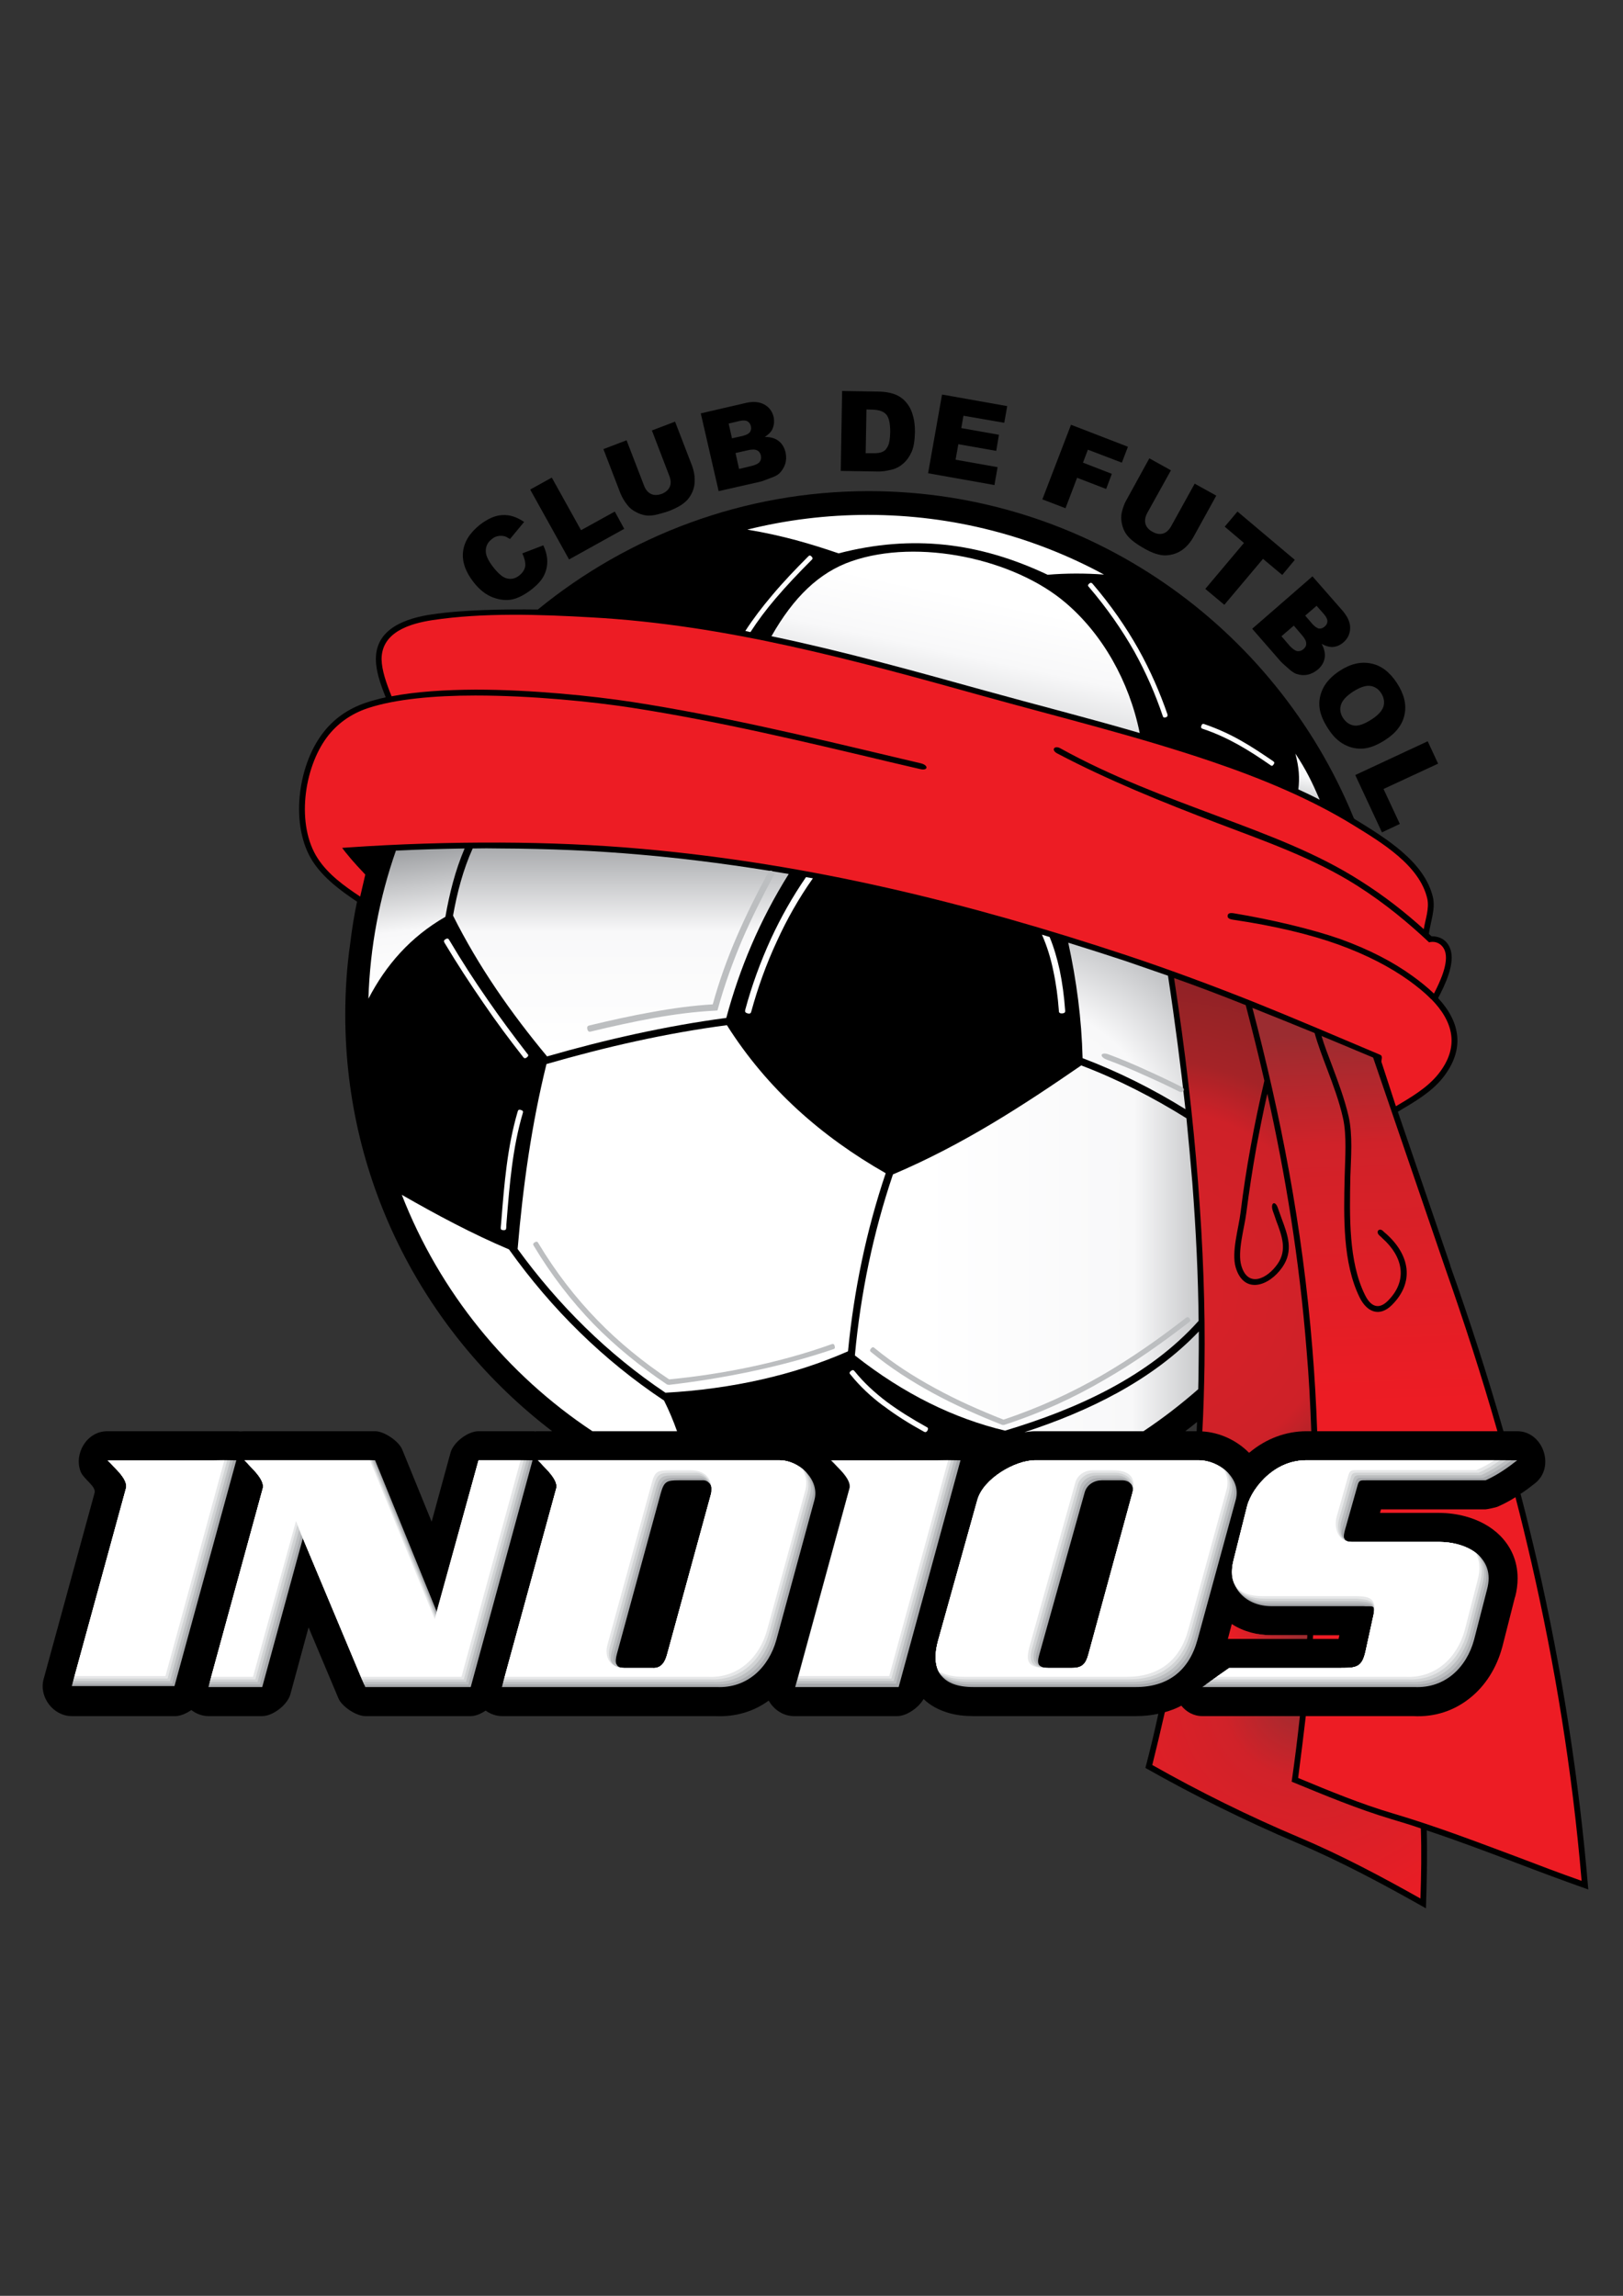 <?xml version="1.0" encoding="iso-8859-1"?>
<!-- Generator: Adobe Illustrator 24.0.1, SVG Export Plug-In . SVG Version: 6.00 Build 0)  -->
<svg version="1.1" id="Jakub_Malicki" xmlns="http://www.w3.org/2000/svg" xmlns:xlink="http://www.w3.org/1999/xlink" x="0px"
	 y="0px" viewBox="0 0 595.276 841.89" style="enable-background:new 0 0 595.276 841.89;" xml:space="preserve">
<rect x="0" y="0" width="595.276" height="841.89" fill="#333333" stroke="none"/>
<path d="M496.428,299.764c0.072,0.144,0.145,0.36,0.288,0.504c0.288,0.216,0.648,0.432,0.936,0.576
	c10.583,6.552,24.912,15.192,27.936,28.296c0.935,4.392-0.936,8.928-1.512,13.32c0.359,0.288,0.647,0.576,0.935,0.864
	c3.168,0,5.689,1.44,6.841,4.464c2.159,5.4-2.089,13.824-4.392,18.216c8.28,8.928,9.864,18.936,1.728,29.232
	c-4.393,5.472-10.585,8.928-16.488,12.456l19.296,56.448h-0.072c7.057,19.8,13.608,40.032,19.512,60.696h5.041
	c9.504,0,14.039,13.176,6.551,19.08c-1.655,1.296-3.383,2.664-5.327,3.889c2.159,8.207,4.176,16.56,6.119,24.911
	c9.073,39.6,15.337,79.632,18.721,120.168c-9-3.168-17.856-6.479-26.712-9.864c-10.801-4.104-21.528-8.136-32.544-11.808
	c0.288,9.504,0,19.008-0.288,28.584c-15.408-8.712-30.96-17.065-47.232-23.977c-19.081-8.135-37.585-17.279-55.657-27.504
	c1.728-6.623,3.313-13.176,4.753-19.872c-2.592,0.576-5.328,0.865-8.208,0.865h-59.688c-3.24,0-6.264-0.36-9-1.152
	c-3.672-1.08-6.769-2.736-9.216-5.112c-1.872,3.24-6.264,6.265-9.648,6.265h-37.872c-3.96,0-7.416-2.377-9.288-5.688
	c-5.328,3.888-11.952,6.048-19.584,5.688h-78.264c-2.16,0-4.248-0.793-5.976-2.017c-1.8,1.224-3.744,2.017-5.472,2.017H133.98
	c-3.312,0-8.64-3.528-9.864-6.553l-10.944-25.991l-6.696,24.624c-1.08,3.815-6.408,7.92-10.296,7.92H76.452
	c-2.304,0-4.536-0.865-6.264-2.232c-1.872,1.296-4.032,2.232-5.904,2.232H26.268c-6.696,0-12.024-6.984-10.296-13.465l18.72-68.4
	c0.648-2.375-3.96-4.967-5.112-7.775c-2.52-6.481,2.16-14.832,9.792-14.832h47.592c0.432,0,0.864,0.072,1.296,0.072
	c0.432,0,0.864-0.072,1.296-0.072h48.024c3.312,0,8.64,3.6,9.936,6.696l10.8,26.495l6.912-25.271
	c1.008-3.816,6.336-7.92,10.296-7.92h19.8c0.36,0,0.648,0,0.936,0.072c0.288-0.072,0.648-0.072,0.936-0.072h5.328
	c-46.08-35.136-75.888-90.576-75.888-152.64c0-8.928,0.576-17.64,1.8-26.136c0.648-5.256,1.44-10.368,2.52-15.408
	c-6.12-4.104-12.168-8.568-16.2-14.688c-8.424-12.96-5.688-34.704,3.456-46.872c4.032-5.4,9.432-9.216,16.128-11.448
	c2.16-0.72,4.608-1.368,7.128-1.944c-1.944-4.824-3.6-9.576-3.6-13.968c-0.072-11.376,11.232-15.048,20.448-16.416
	c11.448-1.728,26.712-1.944,38.952-1.8c33.12-27.072,75.456-43.416,121.32-43.416C398.796,180.1,467.772,229.708,496.428,299.764
	L496.428,299.764z M439.044,521.452c-1.439,1.151-2.88,2.304-4.32,3.384h4.177C438.973,523.756,438.973,522.604,439.044,521.452z"/>
<radialGradient id="SVGID_1_" cx="423.5" cy="473.5" r="128.495" gradientUnits="userSpaceOnUse">
	<stop  offset="0" style="stop-color:#DA2128"/>
	<stop  offset="0.52" style="stop-color:#CE2128"/>
	<stop  offset="0.66" style="stop-color:#A52327"/>
	<stop  offset="1" style="stop-color:#862225"/>
</radialGradient>
<path style="fill:url(#SVGID_1_);" d="M480.948,524.836c-0.36-9.863-0.864-19.8-1.728-29.664
	c-2.663-33.695-7.848-64.728-14.4-94.104c-1.512,6.696-2.808,13.32-4.031,19.8c-1.44,8.063-2.664,16.128-3.672,23.903
	c-0.648,5.4-3.385,14.256-1.801,19.44c2.449,8.208,9.577,4.681,13.32-0.792c3.456-5.04,1.584-10.151-0.575-15.84
	c-0.36-1.152-0.792-2.304-1.225-3.528c-1.008-3.096,0.937-3.96,1.872-1.008c0.432,1.296,0.936,2.521,1.368,3.816
	c2.304,6.191,4.392,11.808,0.288,17.783c-4.968,7.2-14.185,10.081-17.136,0.145c-1.656-5.689,1.079-14.328,1.799-20.304
	c0.937-7.704,2.161-15.769,3.673-23.977c1.439-8.064,3.168-16.2,5.04-24.192c-2.16-9.432-4.465-18.648-6.84-27.72
	c-8.641-3.456-17.353-6.768-26.28-9.936c4.104,26.712,6.984,51.624,8.783,74.88c1.872,23.832,2.665,46.151,2.376,67.104
	c-0.144,8.28-0.359,16.345-0.791,24.265c6.408,0.36,12.672,3.313,17.136,7.848c0.071-0.071,0.145-0.145,0.288-0.216
	c5.903-4.896,13.104-7.704,20.808-7.704H480.948z"/>
<path d="M191.58,202.924l7.704-2.952c0.936,2.088,1.44,4.032,1.44,5.904c0,1.872-0.432,3.672-1.296,5.328
	c-0.864,1.656-2.304,3.24-4.392,4.896c-2.52,1.944-4.824,3.168-6.984,3.672c-2.16,0.504-4.536,0.288-7.128-0.648
	c-2.592-0.936-5.04-2.808-7.272-5.688c-2.952-3.816-4.248-7.56-3.816-11.16c0.432-3.672,2.52-6.912,6.192-9.864
	c2.952-2.232,5.688-3.456,8.28-3.528c2.592-0.144,5.184,0.648,7.92,2.52l-5.184,6.264c-0.792-0.504-1.44-0.864-1.944-1.008
	c-0.792-0.216-1.656-0.216-2.448-0.072c-0.792,0.144-1.584,0.504-2.232,1.08c-1.656,1.224-2.376,2.88-2.232,4.824
	c0.144,1.512,1.008,3.24,2.592,5.328c2.016,2.592,3.744,4.032,5.256,4.32c1.512,0.36,3.024,0,4.392-1.08
	c1.368-1.08,2.088-2.304,2.232-3.6C192.732,206.164,192.372,204.652,191.58,202.924z"/>
<polygon points="194.46,179.524 202.38,175.132 213.108,194.428 225.492,187.588 228.948,193.924 208.716,205.156 "/>
<path d="M239.1,157.852l8.496-3.24l6.264,16.271c0.576,1.656,0.936,3.24,0.936,4.896c0.072,1.583-0.216,3.168-0.864,4.68
	c-0.72,1.512-1.512,2.664-2.52,3.528c-1.44,1.296-3.312,2.304-5.616,3.24c-1.296,0.504-2.808,0.936-4.464,1.368
	c-1.584,0.433-3.096,0.576-4.32,0.433c-1.296-0.216-2.592-0.576-3.816-1.296c-1.296-0.648-2.304-1.512-3.024-2.448
	c-1.224-1.512-2.016-2.952-2.592-4.32l-6.264-16.272l8.496-3.24l6.408,16.632c0.576,1.512,1.44,2.52,2.52,3.024
	c1.152,0.576,2.52,0.504,3.96,0c1.44-0.576,2.448-1.44,2.952-2.592c0.504-1.152,0.432-2.448-0.144-3.96L239.1,157.852z"/>
<path d="M257.028,151.588l16.488-3.816c2.736-0.648,5.04-0.432,6.84,0.576c1.8,1.008,2.88,2.52,3.384,4.536
	c0.36,1.729,0.144,3.312-0.576,4.752c-0.504,0.936-1.44,1.8-2.664,2.592c2.16,0,3.888,0.504,5.112,1.512
	c1.224,0.936,2.088,2.376,2.52,4.176c0.288,1.512,0.288,2.88-0.144,4.248c-0.432,1.296-1.152,2.448-2.16,3.456
	c-0.648,0.576-1.656,1.152-3.168,1.656c-1.872,0.72-3.168,1.224-3.816,1.368L263.58,180.1L257.028,151.588L257.028,151.588z
	 M268.476,160.732l3.888-0.864c1.368-0.36,2.232-0.792,2.664-1.368c0.432-0.648,0.576-1.368,0.36-2.304
	c-0.216-0.792-0.648-1.368-1.296-1.728c-0.648-0.36-1.584-0.36-2.952-0.072l-3.888,0.936L268.476,160.732L268.476,160.732z
	 M271.068,171.964l4.536-1.08c1.512-0.36,2.52-0.864,3.024-1.512c0.504-0.72,0.648-1.512,0.432-2.376
	c-0.216-0.864-0.648-1.512-1.44-1.872c-0.72-0.36-1.872-0.36-3.384,0l-4.464,1.008L271.068,171.964z"/>
<path d="M308.868,143.38l13.464,0.216c2.664,0.072,4.752,0.504,6.408,1.225c1.584,0.72,2.951,1.8,3.96,3.168
	c1.079,1.368,1.8,2.952,2.231,4.752c0.504,1.8,0.648,3.672,0.648,5.688c-0.072,3.096-0.433,5.544-1.224,7.272
	c-0.721,1.656-1.728,3.096-3.024,4.248c-1.296,1.152-2.664,1.872-4.104,2.232c-2.017,0.504-3.816,0.792-5.4,0.72l-13.464-0.216
	L308.868,143.38L308.868,143.38z M317.796,150.148l-0.288,16.056h2.232c1.943,0.072,3.24-0.144,4.032-0.576
	c0.863-0.36,1.439-1.08,1.943-2.16c0.504-1.008,0.72-2.664,0.792-5.04c0-3.096-0.432-5.256-1.439-6.408
	c-1.008-1.152-2.665-1.728-4.969-1.8L317.796,150.148z"/>
<polygon points="345.516,144.676 369.42,148.924 368.34,155.044 353.364,152.452 352.572,156.988 366.396,159.436 365.389,165.34 
	351.492,162.892 350.484,168.58 365.893,171.316 364.74,177.868 340.403,173.548 "/>
<polygon points="392.819,155.764 413.7,163.828 411.468,169.66 399.012,164.908 397.212,169.66 407.796,173.764 405.708,179.308 
	395.052,175.204 390.805,186.364 382.309,183.124 "/>
<path d="M438.18,177.364l7.92,4.392l-8.424,15.264c-0.863,1.512-1.871,2.808-3.096,3.888c-1.224,1.08-2.664,1.872-4.177,2.304
	c-1.584,0.432-3.023,0.576-4.392,0.36c-1.8-0.288-3.816-1.008-5.976-2.232c-1.296-0.72-2.593-1.512-3.96-2.52
	c-1.368-1.008-2.376-2.016-3.096-3.096c-0.721-1.08-1.225-2.304-1.513-3.744c-0.288-1.368-0.288-2.664-0.071-3.888
	c0.432-1.872,1.007-3.456,1.728-4.68l8.424-15.336l7.92,4.392l-8.712,15.696c-0.72,1.368-0.937,2.664-0.648,3.888
	c0.36,1.224,1.225,2.232,2.593,2.952c1.368,0.792,2.664,1.008,3.888,0.648c1.152-0.36,2.16-1.225,2.952-2.664L438.18,177.364z"/>
<polygon points="453.876,187.588 474.9,205.3 470.292,210.844 463.235,204.94 449.052,221.788 442.068,215.956 456.252,199.108 
	449.195,193.132 "/>
<path d="M481.38,211.348l11.16,12.744c1.8,2.16,2.735,4.248,2.664,6.336c-0.072,2.016-0.864,3.744-2.448,5.112
	c-1.296,1.152-2.736,1.728-4.392,1.728c-1.152-0.072-2.304-0.432-3.6-1.152c1.008,1.944,1.367,3.672,1.079,5.256
	c-0.287,1.512-1.079,2.952-2.52,4.176c-1.152,0.936-2.376,1.584-3.744,1.872c-1.44,0.288-2.736,0.144-4.103-0.288
	c-0.793-0.288-1.801-0.936-2.953-2.016c-1.584-1.368-2.52-2.232-2.951-2.736l-10.297-11.808L481.38,211.348L481.38,211.348z
	 M478.716,225.748l2.592,3.024c0.936,1.008,1.729,1.584,2.448,1.728c0.792,0.072,1.439-0.144,2.16-0.792
	c0.648-0.576,0.936-1.152,0.936-1.944c0-0.72-0.433-1.584-1.296-2.592l-2.664-3.024L478.716,225.748L478.716,225.748z
	 M470.004,233.308l3.023,3.528c1.08,1.152,2.017,1.8,2.809,1.944c0.864,0.072,1.584-0.145,2.304-0.792
	c0.648-0.576,1.008-1.224,0.937-2.088c0-0.792-0.504-1.8-1.584-3.024l-2.952-3.456L470.004,233.308z"/>
<path d="M491.389,245.98c3.959-2.592,7.847-3.456,11.519-2.664c3.672,0.72,6.84,3.168,9.432,7.128
	c2.664,4.104,3.6,7.921,2.808,11.592c-0.72,3.6-3.096,6.768-7.056,9.288c-2.88,1.872-5.544,2.952-7.992,3.168
	c-2.447,0.216-4.824-0.288-6.983-1.44c-2.232-1.152-4.248-3.096-5.977-5.832c-1.8-2.736-2.88-5.328-3.167-7.704
	c-0.289-2.376,0.143-4.752,1.296-7.128C486.492,250.012,488.508,247.852,491.389,245.98L491.389,245.98z M496.284,253.612
	c-2.52,1.656-3.96,3.24-4.465,4.896c-0.504,1.584-0.215,3.24,0.792,4.824c1.08,1.584,2.449,2.52,4.104,2.736
	c1.584,0.216,3.816-0.576,6.553-2.376c2.304-1.512,3.671-3.096,4.175-4.68c0.433-1.656,0.145-3.24-0.863-4.824
	c-1.008-1.584-2.376-2.448-4.032-2.664C500.893,251.308,498.805,252.028,496.284,253.612z"/>
<polygon points="523.644,271.828 527.46,280.036 507.443,289.324 513.42,302.14 506.868,305.236 497.076,284.212 "/>
<radialGradient id="SVGID_2_" cx="477.5" cy="622.5" r="92.018" gradientUnits="userSpaceOnUse">
	<stop  offset="0" style="stop-color:#9B2C30"/>
	<stop  offset="0.32" style="stop-color:#D02229"/>
	<stop  offset="1" style="stop-color:#ED1C24"/>
</radialGradient>
<path style="fill:url(#SVGID_2_);" d="M521.124,670.492c-3.528-1.224-7.128-2.305-10.728-3.385
	c-12.528-3.743-24.553-8.783-36.648-13.751c1.152-7.992,2.16-16.057,3.025-24.048h-35.784c-3.24,0-5.904-1.585-7.704-3.816
	c-1.872,1.008-3.96,1.8-6.049,2.376c-1.512,6.624-3.023,13.032-4.607,19.367c17.424,9.864,35.496,18.792,53.929,26.569
	c15.336,6.479,29.951,14.256,44.424,22.391C521.268,687.628,521.412,679.06,521.124,670.492z"/>
<radialGradient id="SVGID_3_" cx="466.5" cy="595.5" r="17.274" gradientUnits="userSpaceOnUse">
	<stop  offset="0" style="stop-color:#9B2C30"/>
	<stop  offset="0.32" style="stop-color:#D02229"/>
	<stop  offset="1" style="stop-color:#ED1C24"/>
</radialGradient>
<path style="fill:url(#SVGID_3_);" d="M479.364,601.012c0-0.432,0.071-0.935,0.071-1.368h-13.103c-5.04,0-10.225-1.296-14.544-4.104
	l-1.44,5.472c0.217,0,0.36,0,0.505,0H479.364z"/>
<path style="fill:#ED1C24;" d="M481.596,599.644c0,0.433,0,0.936-0.072,1.368h9.433l0.288-1.368H481.596z"/>
<path style="fill:#ED1C24;" d="M478.932,629.309c-0.863,7.415-1.8,14.976-2.808,22.68c11.448,4.752,22.896,9.504,34.849,13.031
	c15.767,4.681,30.6,10.369,45.647,15.984c7.704,2.952,15.48,5.904,23.472,8.712c-3.456-40.752-9.863-79.416-18.36-116.495
	c-1.872-8.137-3.815-16.201-5.903-24.193c-2.016,1.297-4.176,2.449-6.624,3.529c-0.432,0.215-3.889,0.936-4.32,0.936h-38.376
	l-0.36,1.296h21.672c3.241,0,6.553,0.433,9.721,1.296c4.752,1.296,9.216,3.601,12.672,7.056c3.96,4.032,6.408,9.217,6.408,15.625
	c0,2.232-0.288,4.535-0.936,6.983v-0.216l-4.68,18.432l-0.072,0.217c-2.016,7.416-6.119,14.039-11.88,18.575
	c-5.616,4.464-12.6,6.984-20.736,6.553H478.932z"/>
<path style="fill:#ED1C24;" d="M133.98,320.716c-1.008-1.08-2.016-2.16-2.952-3.168c-1.512-1.656-2.952-3.312-4.32-5.04
	l-1.224-1.584l2.016-0.144c18.72-1.296,37.512-1.872,56.016-1.8c17.64,0.072,34.992,0.792,51.984,2.304
	c30.6,2.736,60.552,7.632,90.072,14.328c29.592,6.696,58.752,15.12,87.84,24.768c15.984,5.328,31.248,11.016,46.296,16.992
	c15.048,6.048,31.392,13.032,46.368,19.368c1.152,0.432,0.647,1.368,0.576,2.592l5.328,16.344
	c5.543-3.311,11.447-6.696,15.552-11.808c7.92-9.936,5.544-19.224-2.593-27.504h-0.071l0,0c-2.376-2.448-5.185-4.68-8.063-6.768
	c-6.841-4.896-15.265-9.36-25.992-13.248c-10.225-3.672-23.328-6.84-38.521-9.072c-1.872-0.288-2.088-0.864-2.017-1.512
	c0.072-0.576,0.433-1.152,2.232-0.864c13.896,2.304,28.728,5.832,39.024,9.432c10.944,3.96,19.512,8.496,26.495,13.536
	c2.809,2.016,5.473,4.176,7.921,6.48c2.159-4.176,5.616-11.448,3.96-15.768c-0.936-2.376-3.24-3.672-5.761-3.024
	c-7.271-6.84-15.983-14.184-26.424-20.808c-15.768-10.008-33.552-16.2-51.191-22.896c-19.944-7.632-39.889-15.624-58.753-25.56
	c-2.447-1.296-1.007-3.096,1.152-1.872c18.721,10.368,38.592,17.712,58.608,25.2c17.567,6.624,35.424,13.176,51.336,23.328
	c9.143,5.76,16.704,11.808,23.328,17.784c0.575-3.6,2.088-7.56,1.296-11.16c-2.809-12.313-16.992-20.736-26.928-26.857
	c-15.624-9.648-33.553-17.136-52.416-23.544c-27.433-9.288-55.8-16.2-83.736-23.976c-47.16-13.105-93.888-26.064-143.496-28.8
	c-18.792-1.08-39.672-1.8-58.32,1.008c-7.992,1.224-18.648,4.248-18.648,14.328c0.072,4.104,1.728,8.784,3.672,13.608
	c8.928-1.728,19.656-2.376,30.672-2.448c20.808,0,43.056,2.304,57.672,4.536c32.112,4.968,64.44,12.672,95.328,20.016
	c3.673,0.864,7.272,1.728,10.368,2.448c3.023,0.72,2.735,2.808-0.072,2.16c-3.96-0.936-7.344-1.728-10.8-2.52
	c-30.816-7.344-63.072-15.048-95.184-20.016c-14.472-2.232-36.576-4.464-57.312-4.464c-14.976,0-29.232,1.296-39.312,4.608
	c-6.264,2.088-11.304,5.688-15.048,10.656c-8.568,11.448-11.376,32.256-3.384,44.496c3.816,5.832,9.576,10.008,15.552,13.968
	L133.98,320.716z"/>
<radialGradient id="SVGID_4_" cx="370.5" cy="422.5" r="100.397" gradientUnits="userSpaceOnUse">
	<stop  offset="0" style="stop-color:#FFFFFF"/>
	<stop  offset="0.55" style="stop-color:#F8F8F9"/>
	<stop  offset="1" style="stop-color:#A7A9AC"/>
</radialGradient>
<path style="fill:url(#SVGID_4_);" d="M397.068,388.036c-0.36-14.4-2.233-28.512-5.256-42.336c6.983,2.16,13.967,4.392,20.952,6.696
	c5.255,1.8,10.44,3.6,15.624,5.4c2.592,16.992,4.68,33.336,6.407,48.96C422.844,399.34,410.172,393.004,397.068,388.036z"/>
<linearGradient id="SVGID_5_" gradientUnits="userSpaceOnUse" x1="155.499" y1="360.886" x2="149.031" y2="308.212">
	<stop  offset="0" style="stop-color:#FFFFFF"/>
	<stop  offset="0.38" style="stop-color:#F8F8F9"/>
	<stop  offset="1" style="stop-color:#939598"/>
</linearGradient>
<path style="fill:url(#SVGID_5_);" d="M163.356,336.196c-12.888,7.416-21.816,17.712-28.224,30.024
	c0.576-19.008,4.104-37.224,10.08-54.288c8.424-0.432,16.848-0.648,25.2-0.792C166.956,319.204,164.868,327.628,163.356,336.196z"/>
<linearGradient id="SVGID_6_" gradientUnits="userSpaceOnUse" x1="227.724" y1="384.5" x2="227.724" y2="302.22">
	<stop  offset="0" style="stop-color:#FFFFFF"/>
	<stop  offset="0.52" style="stop-color:#F8F8F9"/>
	<stop  offset="1" style="stop-color:#939598"/>
</linearGradient>
<path style="fill:url(#SVGID_6_);" d="M200.652,387.388c-13.176-15.84-25.128-32.904-34.488-51.624
	c1.512-8.496,3.672-16.776,7.2-24.624c3.384-0.072,6.768-0.072,10.152,0c17.496,0.072,34.848,0.792,51.768,2.304
	c18.216,1.584,36.216,4.032,54,7.056c-10.728,17.136-18.072,34.776-22.896,52.776C244.212,376.228,222.18,381.196,200.652,387.388z"
	/>
<path style="fill:#FFFFFF;" d="M243.564,513.604c1.8,3.601,3.384,7.345,4.752,11.232h-31.032
	c-31.392-20.809-56.016-51.048-69.912-86.688c12.672,7.272,25.848,14.329,39.312,20.017
	C202.236,479.98,221.244,498.772,243.564,513.604z"/>
<path style="fill:#FFFFFF;" d="M311.027,495.532c-19.799,8.712-42.551,13.824-66.959,15.192
	c-21.168-14.185-39.24-32.113-54.216-52.705c1.944-23.039,5.112-45.647,10.584-67.824c21.672-6.264,43.776-11.304,66.168-14.256
	c14.76,23.328,34.631,40.824,58.248,54.288C317.724,451.324,313.189,473.284,311.027,495.532z"/>
<linearGradient id="SVGID_7_" gradientUnits="userSpaceOnUse" x1="338.5" y1="457.66" x2="465.406" y2="457.66">
	<stop  offset="0" style="stop-color:#FFFFFF"/>
	<stop  offset="0.61" style="stop-color:#F8F8F9"/>
	<stop  offset="1" style="stop-color:#939598"/>
</linearGradient>
<path style="fill:url(#SVGID_7_);" d="M368.628,524.62c-18.72-4.464-37.08-13.393-55.08-27.576
	c2.088-22.608,6.696-44.928,13.968-66.384c25.488-10.8,47.521-25.128,69.049-39.96c13.463,5.112,26.352,11.736,38.592,19.368
	c0.792,8.064,1.512,15.913,2.159,23.617c1.368,17.783,2.161,34.632,2.305,50.688C421.188,504.964,394.62,516.844,368.628,524.62z"/>
<linearGradient id="SVGID_8_" gradientUnits="userSpaceOnUse" x1="331.5" y1="506.728" x2="468.521" y2="506.728">
	<stop  offset="0" style="stop-color:#FFFFFF"/>
	<stop  offset="0.61" style="stop-color:#F8F8F9"/>
	<stop  offset="1" style="stop-color:#939598"/>
</linearGradient>
<path style="fill:url(#SVGID_8_);" d="M439.477,509.428c-6.337,5.545-13.033,10.728-20.088,15.408h-39.673
	c-1.224,0-2.592,0.145-3.96,0.359c23.4-7.631,46.728-18.863,63.935-36.936c0,4.176,0,8.28-0.071,12.313
	C439.62,503.597,439.548,506.477,439.477,509.428z"/>
<linearGradient id="SVGID_9_" gradientUnits="userSpaceOnUse" x1="357.322" y1="218.887" x2="344.142" y2="280.891">
	<stop  offset="0" style="stop-color:#FFFFFF"/>
	<stop  offset="0.34" style="stop-color:#F8F8F9"/>
	<stop  offset="1" style="stop-color:#BCBEC0"/>
</linearGradient>
<path style="fill:url(#SVGID_9_);" d="M418.02,268.804c-18.935-5.544-38.088-10.368-57.023-15.624
	c-25.992-7.2-51.84-14.4-78.048-19.872c8.136-14.328,17.495-23.4,29.376-27.504c24.48-8.496,59.76-0.864,78.624,15.336
	C404.269,232.516,414.132,249.652,418.02,268.804z"/>
<path style="fill:#FFFFFF;" d="M318.3,188.812c31.32,0,60.84,7.92,86.616,21.888c-6.84-0.504-13.968-0.504-20.664,0.072
	c-25.128-11.88-49.752-14.832-76.68-7.848c-9.864-3.384-20.448-6.552-33.48-8.712C288.276,190.684,303.036,188.812,318.3,188.812z"
	/>
<linearGradient id="SVGID_10_" gradientUnits="userSpaceOnUse" x1="480.702" y1="279.543" x2="477.193" y2="296.054">
	<stop  offset="0" style="stop-color:#FFFFFF"/>
	<stop  offset="0.34" style="stop-color:#F8F8F9"/>
	<stop  offset="1" style="stop-color:#BCBEC0"/>
</linearGradient>
<path style="fill:url(#SVGID_10_);" d="M476.195,289.468c0.505-4.103,0.289-7.92-1.079-13.103c3.888,5.831,6.119,10.44,8.928,16.92
	C481.452,291.916,478.86,290.692,476.195,289.468z"/>
<path style="fill:#FFFFFF;" d="M400.74,214.084c6.84,7.992,12.312,15.984,16.775,23.904c4.465,7.992,7.92,15.984,10.656,23.904
	c0.072,0.432,0.217,0.864-0.576,1.152c-0.864,0.288-1.008-0.144-1.152-0.576c-2.664-7.848-6.047-15.696-10.44-23.616
	c-4.464-7.848-9.864-15.696-16.632-23.616c-0.288-0.288-0.576-0.648,0.143-1.224C400.164,213.436,400.452,213.796,400.74,214.084z"
	/>
<path style="fill:#FFFFFF;" d="M441.779,265.564c4.825,1.656,9.217,3.672,13.393,6.048c4.104,2.304,7.92,4.896,11.736,7.488
	c0.36,0.288,0.72,0.504,0.216,1.224c-0.504,0.792-0.864,0.504-1.224,0.216c-3.744-2.592-7.561-5.112-11.665-7.416
	c-4.031-2.232-8.279-4.248-13.031-5.832c-0.432-0.144-0.864-0.288-0.576-1.152C440.916,265.276,441.348,265.42,441.779,265.564z"/>
<path style="fill:#FFFFFF;" d="M273.372,231.364c2.88-4.464,6.192-8.784,9.792-13.032c4.104-4.896,8.568-9.576,13.248-14.256
	c0.288-0.288,0.648-0.648,1.224,0c0.648,0.648,0.36,0.936,0,1.296c-4.608,4.608-9.072,9.288-13.176,14.112
	c-3.384,3.96-6.48,8.064-9.216,12.312C274.596,231.652,274.02,231.508,273.372,231.364z"/>
<path style="fill:#FFFFFF;" d="M273.372,370.18c2.304-8.568,5.472-17.352,9.432-25.992c3.6-7.776,7.848-15.336,12.816-22.536
	c0.792,0.144,1.656,0.288,2.52,0.432c-5.184,7.344-9.576,15.12-13.176,23.04c-3.96,8.496-7.056,17.208-9.36,25.632
	c-0.144,0.576-0.288,1.152-1.368,0.864C273.084,371.332,273.228,370.756,273.372,370.18z"/>
<path style="fill:#FFFFFF;" d="M384.973,343.612c1.584,3.816,2.735,7.848,3.671,12.024c1.009,4.824,1.656,9.792,2.017,14.76
	c0.071,0.576,0.071,1.152-1.08,1.224c-1.152,0.072-1.224-0.504-1.224-1.08c-0.36-4.896-1.009-9.792-2.017-14.472
	c-0.936-4.608-2.304-9.072-4.176-13.32C383.1,343.036,384.036,343.324,384.973,343.612z"/>
<path style="fill:#BCBEC0;" d="M197.484,455.932c6.408,10.656,13.608,19.944,21.6,28.152c7.848,8.137,17.208,15.696,26.352,21.744
	c19.512-1.872,40.68-6.12,59.544-12.889c0.432-0.144,0.935-0.287,1.151,0.648c0.288,0.935-0.144,1.08-0.647,1.224
	c-19.008,6.48-40.393,10.728-60.121,13.032l-0.72-0.144c-9.36-6.265-18.936-13.969-27-22.248
	c-7.992-8.28-15.336-17.712-21.816-28.513c-0.288-0.432-0.504-0.863,0.288-1.367C196.98,455.068,197.268,455.5,197.484,455.932z"/>
<path style="fill:#BCBEC0;" d="M320.819,494.38c6.769,5.544,14.185,10.368,22.177,14.689c7.848,4.32,16.272,8.063,25.056,11.519
	c13.248-4.393,25.056-9.936,36-16.199c11.017-6.408,21.168-13.536,30.888-21.097c0.36-0.288,0.792-0.576,1.368,0.216
	c0.576,0.72,0.216,1.08-0.216,1.368c-9.792,7.56-19.944,14.76-31.104,21.168c-11.088,6.48-23.184,12.096-36.72,16.488h-0.648
	c-8.929-3.528-17.496-7.345-25.56-11.736c-8.064-4.392-15.625-9.288-22.465-14.903c-0.36-0.289-0.791-0.648-0.144-1.369
	C320.1,493.731,320.46,494.092,320.819,494.38z"/>
<path style="fill:#BCBEC0;" d="M216.276,376.012c7.488-1.8,15.192-3.528,22.968-4.896c7.416-1.368,14.904-2.376,22.176-2.808
	c2.376-8.64,5.328-16.776,8.712-24.624c3.456-7.992,7.344-15.84,11.592-23.688c0.288-0.504,0.576-1.008,1.584-0.504
	c1.008,0.576,0.72,1.08,0.432,1.584c-4.176,7.776-8.064,15.552-11.52,23.544c-3.384,7.992-6.408,16.272-8.856,25.128l-0.216,0.792
	l-0.792,0.072c-7.488,0.36-15.12,1.368-22.752,2.736c-7.56,1.368-15.264,3.096-22.752,4.896c-0.576,0.144-1.152,0.288-1.44-0.864
	C215.196,376.3,215.7,376.156,216.276,376.012z"/>
<path style="fill:#FFFFFF;" d="M164.796,344.764c4.536,7.632,9.216,14.904,14.04,21.816c4.752,6.912,9.648,13.464,14.544,19.8
	c0.36,0.36,0.648,0.72-0.144,1.368c-0.792,0.576-1.08,0.216-1.368-0.144c-4.968-6.336-9.864-12.888-14.616-19.872
	c-4.824-6.984-9.576-14.256-14.184-21.96c-0.216-0.432-0.504-0.864,0.36-1.368C164.292,343.9,164.508,344.332,164.796,344.764z"/>
<path style="fill:#FFFFFF;" d="M191.724,408.268c-3.744,12.672-4.824,26.064-5.904,39.528c-0.072,0.864-0.144,1.656-0.144,2.448
	c-0.072,0.504-0.072,0.937-1.08,0.863c-1.008-0.071-0.936-0.504-0.936-1.008c0.072-0.791,0.144-1.656,0.216-2.447
	c1.08-13.536,2.16-27,5.976-39.96c0.144-0.504,0.288-0.936,1.224-0.648C192.012,407.332,191.868,407.764,191.724,408.268z"/>
<path style="fill:#FFFFFF;" d="M313.477,502.876c3.311,4.104,7.271,7.776,11.735,11.16l0,0c4.464,3.312,9.36,6.336,14.544,9.216
	c0.433,0.216,0.864,0.433,0.433,1.296c-0.505,0.864-0.936,0.647-1.369,0.433c-5.255-2.881-10.224-5.977-14.759-9.433h-0.072
	c-4.536-3.384-8.641-7.2-12.024-11.448c-0.36-0.359-0.648-0.72,0.143-1.368C312.828,502.156,313.189,502.516,313.477,502.876z"/>
<linearGradient id="SVGID_11_" gradientUnits="userSpaceOnUse" x1="435.5" y1="600.112" x2="477.64" y2="600.112">
	<stop  offset="0" style="stop-color:#ED1C24"/>
	<stop  offset="0.55" style="stop-color:#D02229"/>
	<stop  offset="1" style="stop-color:#9B2C30"/>
</linearGradient>
<path style="fill:url(#SVGID_11_);" d="M479.364,601.012c0-0.432,0.071-0.935,0.071-1.368h-13.103c-1.656,0-3.384-0.144-5.04-0.432
	l-0.072,1.8H479.364z"/>
<path style="fill:#A7A9AC;" d="M184.092,618.652l19.944-72.864c0.864-3.311-4.608-7.992-6.84-10.296H285.9
	c7.128,0,14.831,7.056,12.816,14.544l-13.968,51.336c-2.808,10.008-10.584,17.784-21.888,17.28H184.092L184.092,618.652z
	 M248.964,542.836c-4.464,0-5.4,0.433-6.624,4.752L226.212,606.7c-0.72,2.735-0.576,4.968,2.664,4.968h10.368
	c3.24,0.288,4.68-2.16,5.4-4.824l16.344-59.688c0.576-2.592-1.368-4.536-3.528-4.32H248.964z"/>
<path style="fill:#A7A9AC;" d="M175.524,535.492h19.8l-22.68,83.16H133.98l-22.896-54.576L96.18,618.652H76.452l19.944-72.864
	c0.864-3.311-4.608-7.992-6.84-10.296h48.024l22.68,55.728L175.524,535.492z"/>
<path style="fill:#A7A9AC;" d="M439.188,601.372l14.04-51.336c2.232-8.208-6.409-14.544-13.537-14.544h-59.976
	c-7.56,0-19.08,6.84-21.239,14.544l-14.329,51.336c-3.096,11.16,1.225,17.28,12.816,17.28h59.688
	C428.315,618.652,436.092,612.676,439.188,601.372L439.188,601.372z M415.428,547.156l-16.271,59.688
	c-0.937,3.384-2.304,4.824-5.904,4.824h-8.856c-3.601,0-4.177-1.512-3.24-4.824l16.704-59.688c0.863-2.808,3.528-4.32,6.264-4.32
	h7.344C413.988,542.836,416.076,544.348,415.428,547.156z"/>
<path style="fill:#A7A9AC;" d="M503.772,592.227l-2.88,13.177c-1.297,6.048-3.385,6.264-9.145,6.264h-40.896l-9.864,6.984h77.831
	c11.305,0.504,19.081-7.272,21.816-17.28l4.753-18.433c3.312-12.096-7.705-17.496-17.569-17.496h-32.111
	c-3.96,0-2.808-2.951-2.017-5.759l4.248-15.049c0.504-1.944,1.225-1.8,3.168-1.8h43.776c4.608-2.088,8.208-4.68,11.593-7.344H479.22
	c-5.327,0-9.936,1.872-13.968,5.256c-3.96,3.313-6.912,7.92-7.849,11.592l-4.968,19.8c-2.52,9.937,4.393,16.849,13.897,16.849
	h33.624C503.124,589.276,504.708,588.124,503.772,592.227z"/>
<path style="fill:#A7A9AC;" d="M26.34,618.292c12.6,0,25.128,0,37.656,0c7.56-27.576,15.12-55.152,22.68-82.8
	c-15.768,0-31.536,0.072-47.304,0.072c2.304,2.375,7.776,6.84,6.84,10.224C39.588,569.981,32.964,594.172,26.34,618.292z"/>
<path style="fill:#A7A9AC;" d="M291.66,618.652h37.943l22.681-83.16h-47.593c2.232,2.304,7.705,6.984,6.841,10.296L291.66,618.652z"
	/>
<linearGradient id="SVGID_12_" gradientUnits="userSpaceOnUse" x1="506.623" y1="514.426" x2="501.887" y2="378.825">
	<stop  offset="0" style="stop-color:#ED1C24"/>
	<stop  offset="0.7" style="stop-color:#D02229"/>
	<stop  offset="1" style="stop-color:#9B2C30"/>
</linearGradient>
<path style="fill:url(#SVGID_12_);" d="M459.348,369.604c10.152,38.664,18.36,79.56,22.032,125.352
	c0.792,9.72,1.368,19.729,1.728,29.88h66.097c-5.832-20.447-12.312-40.393-19.224-60.048l0,0l-26.353-76.968
	c-6.336-2.664-12.672-5.328-18.937-7.92c1.081,3.6,2.521,7.272,3.961,11.088c2.232,5.976,4.536,12.168,5.976,18.36
	c1.584,7.056,0.864,15.047,0.647,22.175c-0.287,14.616-0.647,31.177,5.329,43.272c1.943,4.032,4.823,5.761,8.352,2.304
	c7.559-7.488,5.616-16.272-1.872-22.968c-0.36-0.36-0.72-0.72-1.152-1.08c-1.512-1.367-0.071-2.952,1.297-1.655
	c0.432,0.432,0.863,0.791,1.295,1.151c8.496,7.633,10.44,17.64,1.944,26.063c-4.607,4.536-9.216,2.449-11.808-2.88
	c-6.192-12.6-5.832-29.375-5.472-44.208c0.144-6.695,0.863-15.191-0.648-21.671c-1.368-6.12-3.672-12.24-5.904-18.144
	c-1.655-4.392-3.311-8.712-4.464-12.888C474.54,375.724,466.98,372.628,459.348,369.604z"/>
<path style="fill:#BCBEC0;" d="M184.38,617.716l19.656-71.928c0.576-2.088-1.512-4.824-3.6-7.057
	c-1.08-1.224-2.232-2.304-3.168-3.239H285.9c3.456,0,7.056,1.729,9.648,4.248c2.16,2.592,3.312,5.976,2.376,9.359l-14.04,51.336
	c-2.736,10.08-10.512,17.857-21.816,17.28H184.38L184.38,617.716z M248.172,541.973c-4.464,0-5.472,0.359-6.624,4.68l-16.2,59.184
	c-0.504,1.944-0.576,3.744,0.72,4.464c0.36,0.864,1.224,1.368,2.808,1.368h10.368c3.24,0.288,4.68-2.16,5.4-4.824l16.344-59.688
	c0.36-1.584-0.216-2.952-1.224-3.672c-0.648-1.08-1.872-1.656-3.096-1.512H248.172z"/>
<path style="fill:#BCBEC0;" d="M175.524,535.492h18.72l-22.464,82.224h-38.232l-22.464-53.64l-0.648-1.368l-15.12,55.008H76.74
	l19.656-71.928c0.576-2.088-1.512-4.824-3.672-7.057c-1.008-1.224-2.16-2.304-3.096-3.239h47.52l22.752,56.304L175.524,535.492z"/>
<path style="fill:#BCBEC0;" d="M450.275,539.956c-2.808-2.735-6.911-4.464-10.584-4.464h-59.976c-7.56,0-19.08,6.84-21.239,14.544
	l-14.329,51.336c-1.583,5.688-1.224,10.08,1.081,13.032c2.304,2.16,5.903,3.312,10.943,3.312h59.616
	c11.664,0,19.44-5.976,22.536-17.28l14.04-51.336C453.3,545.572,452.292,542.477,450.275,539.956L450.275,539.956z M380.292,605.908
	l16.776-59.688c0.863-2.809,3.455-4.248,6.191-4.248h7.345c1.584,0,3.023,0.575,3.743,1.727c0.936,0.72,1.44,1.872,1.08,3.456
	l-16.271,59.688c-0.937,3.384-2.304,4.824-5.904,4.824h-8.856C380.724,611.668,379.356,609.364,380.292,605.908z"/>
<path style="fill:#BCBEC0;" d="M503.772,592.227l-2.88,13.177c-1.297,6.048-3.385,6.264-9.145,6.264h-40.896l-8.568,6.048h75.672
	c11.304,0.576,19.08-7.2,21.816-17.28l4.751-18.432c1.369-4.823,0.36-8.64-1.943-11.447c-3.528-3.457-9.288-5.113-14.761-5.113
	h-32.111c-1.656,0-2.376-0.504-2.664-1.296c-1.655-0.791-0.864-3.096-0.216-5.4l4.248-15.048c0.576-1.944,1.296-1.8,3.168-1.8
	h43.775c4.105-1.801,7.345-4.032,10.369-6.408H479.22c-5.327,0-9.936,1.872-13.968,5.256c-3.96,3.313-6.912,7.92-7.849,11.592
	l-4.968,19.8c-2.375,9.576,3.601,15.912,13.105,15.912h33.624C502.477,588.412,504.708,587.908,503.772,592.227z"/>
<path style="fill:#D1D3D4;" d="M184.596,616.78l19.44-70.992c0.648-2.232-1.8-5.185-4.104-7.561
	c-0.792-0.935-1.728-1.871-2.52-2.735H285.9c3.24,0,6.696,1.512,9.216,3.816c1.872,2.52,2.808,5.688,1.944,8.856L283.02,599.5
	c-2.736,10.08-10.512,17.856-21.816,17.28H184.596L184.596,616.78z M247.308,541.036c-4.464,0-5.4,0.36-6.624,4.752L224.556,604.9
	c-1.224,4.392-0.504,6.768,4.32,6.768h10.368c3.24,0.288,4.68-2.16,5.4-4.824l16.344-59.688c0.648-2.808-2.232-6.408-5.184-6.12
	H247.308z"/>
<path style="fill:#D1D3D4;" d="M175.524,535.492h17.64l-22.248,81.288h-37.728l-22.104-52.704l-1.368-3.096l-15.264,55.8H76.956
	l19.44-70.992c0.576-2.232-1.8-5.185-4.104-7.561c-0.792-0.935-1.728-1.871-2.52-2.735h46.872l23.184,56.88l0.432-1.152
	L175.524,535.492z"/>
<path style="fill:#D1D3D4;" d="M449.772,539.523c-2.736-2.52-6.625-4.031-10.081-4.031h-59.976c-7.56,0-19.08,6.84-21.239,14.544
	l-14.329,51.336c-1.512,5.4-1.295,9.647,0.721,12.528c2.304,1.872,5.76,2.88,10.44,2.88h59.615c11.736,0,19.44-5.976,22.536-17.28
	l14.04-51.336C452.435,544.924,451.572,541.9,449.772,539.523L449.772,539.523z M379.5,604.973l16.704-59.689
	c0.864-2.736,3.456-4.248,6.264-4.248h7.272c3.168,0,6.479,2.664,5.688,6.12l-16.271,59.688c-0.937,3.384-2.304,4.824-5.904,4.824
	h-8.856C379.86,611.668,378.275,609.292,379.5,604.973z"/>
<path style="fill:#D1D3D4;" d="M503.772,592.227l-2.88,13.177c-1.297,6.048-3.385,6.264-9.145,6.264h-40.896l-7.272,5.112h73.512
	c11.305,0.576,19.08-7.2,21.889-17.28l4.68-18.432c1.296-4.536,0.504-8.208-1.513-10.944c-3.6-3.168-9.144-4.681-14.328-4.681
	h-32.111c-4.104,0-4.608-4.535-3.744-7.632l4.32-15.047c0.504-1.872,1.224-1.801,3.168-1.801h43.776
	c3.527-1.584,6.407-3.456,9.144-5.472H479.22c-5.327,0-9.936,1.872-13.968,5.256c-3.96,3.313-6.912,7.92-7.849,11.592l-4.968,19.8
	c-2.304,9.36,3.025,15.048,12.24,15.048H498.3C501.9,587.477,504.852,587.332,503.772,592.227z"/>
<path style="fill:#E6E7E8;" d="M184.884,615.844l19.152-70.056c0.648-2.448-2.16-5.616-4.608-8.063
	c-0.576-0.793-1.296-1.513-1.944-2.232H285.9c3.024,0,6.264,1.368,8.712,3.384c1.656,2.448,2.448,5.4,1.584,8.352l-14.04,51.337
	c-2.736,10.079-10.512,17.855-21.816,17.279H184.884L184.884,615.844z M246.444,540.1c-4.464,0-5.4,0.36-6.624,4.753l-16.128,59.111
	c-1.224,4.392,0.72,7.704,5.184,7.704h10.368c3.24,0.288,4.68-2.16,5.4-4.824l16.344-59.688c0.792-3.313-2.664-7.416-6.048-7.057
	H246.444z"/>
<path style="fill:#E6E7E8;" d="M175.524,535.492h16.56l-21.96,80.352h-37.368l-21.672-51.767l-2.016-4.896L93.66,615.844H77.244
	l19.152-70.056c0.648-2.448-2.16-5.616-4.608-8.063c-0.576-0.793-1.296-1.513-1.944-2.232h46.368l23.472,57.527L175.524,535.492z"/>
<path style="fill:#E6E7E8;" d="M449.269,539.092c-2.664-2.231-6.265-3.6-9.577-3.6h-59.976c-7.56,0-19.08,6.84-21.239,14.544
	l-14.329,51.336c-1.439,5.04-1.295,9.143,0.36,12.024c2.305,1.584,5.616,2.447,9.936,2.447h59.688
	c11.664,0,19.441-5.904,22.536-17.279l14.04-51.337C451.5,544.204,450.852,541.396,449.269,539.092L449.269,539.092z
	 M378.636,604.107l16.704-59.76c0.864-2.736,3.528-4.248,6.264-4.248h7.345c4.032,0,7.56,2.521,6.48,7.057l-16.271,59.688
	c-0.937,3.384-2.304,4.824-5.904,4.824h-8.856C378.564,611.668,377.052,609.724,378.636,604.107z"/>
<path style="fill:#E6E7E8;" d="M503.772,592.227l-2.88,13.177c-1.297,6.048-3.385,6.264-9.145,6.264h-40.896l-5.976,4.176H516.3
	c11.304,0.576,19.08-7.2,21.816-17.279l4.752-18.36c1.151-4.32,0.504-7.776-1.224-10.44c-3.601-2.953-8.856-4.321-13.825-4.321
	h-32.111c-4.536,0-5.616-4.896-4.536-8.495l4.248-15.12c0.504-1.872,1.224-1.801,3.168-1.801h43.776
	c3.024-1.296,5.544-2.88,7.848-4.535H479.22c-5.327,0-9.936,1.872-13.968,5.256c-3.96,3.313-6.912,7.92-7.849,11.592l-4.968,19.8
	c-2.304,9.145,2.377,14.112,11.377,14.112h33.623C501.9,586.611,504.996,586.685,503.772,592.227z"/>
<path style="fill:#FFFFFF;" d="M185.1,614.908l18.936-69.12c0.72-2.593-2.592-6.12-5.112-8.567c-0.432-0.577-0.936-1.152-1.44-1.729
	H285.9c2.88,0,5.832,1.151,8.208,3.023c1.44,2.304,2.016,5.041,1.296,7.849l-14.04,51.336
	c-2.736,10.008-10.584,17.784-21.816,17.208H185.1L185.1,614.908z M245.652,539.164c-4.464,0-5.472,0.359-6.624,4.752l-16.2,59.111
	c-1.296,4.681,0.936,8.641,6.048,8.641h10.368c3.24,0.288,4.68-2.16,5.4-4.824l16.128-58.968c0.936-5.616-2.16-8.712-7.416-8.712
	H245.652z"/>
<path style="fill:#FFFFFF;" d="M175.524,535.492h15.408l-21.672,79.416h-36.864l-21.312-50.832l-2.52-6.336l-15.768,57.168H77.46
	l18.936-69.12c0.72-2.593-2.592-6.12-5.112-8.567c-0.432-0.577-0.936-1.152-1.44-1.729h45.864l23.76,58.248L175.524,535.492z"/>
<path style="fill:#FFFFFF;" d="M448.765,538.731c-2.593-2.016-5.977-3.239-9.073-3.239h-59.976c-7.56,0-19.08,6.84-21.239,14.544
	l-14.329,51.336c-1.368,4.752-1.295,8.567,0.072,11.447c2.304,1.368,5.4,2.089,9.36,2.089h59.689
	c11.663,0,19.439-5.904,22.536-17.208l14.039-51.336C450.636,543.484,450.06,540.893,448.765,538.731L448.765,538.731z
	 M377.772,603.172l16.704-59.76c0.935-2.736,3.527-4.248,6.264-4.248h7.344c5.76,0,8.712,2.16,7.344,7.992l-16.271,59.688
	c-0.937,3.384-2.304,4.824-5.904,4.824h-8.856C376.908,611.668,375.973,609.652,377.772,603.172z"/>
<path style="fill:#FFFFFF;" d="M503.772,592.227l-2.88,13.177c-1.297,6.048-3.385,6.264-9.145,6.264h-40.896l-4.681,3.24h69.264
	c11.305,0.576,19.08-7.2,21.817-17.208l4.752-18.432c1.08-4.033,0.648-7.345-0.864-9.937c-3.6-2.664-8.567-3.889-13.32-3.889
	h-32.111c-4.968,0-6.624-5.256-5.4-9.432l4.249-15.048c0.575-1.944,1.296-1.872,3.167-1.872H541.5c2.448-1.08,4.607-2.231,6.552-3.6
	H479.22c-5.327,0-9.936,1.872-13.968,5.256c-3.96,3.313-6.912,7.92-7.849,11.592l-4.968,19.8c-2.231,8.857,1.8,13.177,10.584,13.177
	h33.12C501.611,585.316,505.284,585.532,503.772,592.227z"/>
<path style="fill:#BCBEC0;" d="M85.524,535.492c-15.336,0.072-30.672,0.072-46.08,0.072c1.007,0.935,2.231,2.088,3.312,3.311
	c2.088,2.231,4.032,4.752,3.456,6.912c-6.552,23.903-13.032,47.735-19.584,71.64c12.168,0,24.336,0,36.576,0
	C70.62,590.14,78.108,562.78,85.524,535.492z"/>
<path style="fill:#D1D3D4;" d="M84.444,535.492c-14.904,0.072-29.88,0.072-44.856,0.072c0.864,0.863,1.872,1.8,2.736,2.808
	c2.231,2.304,4.536,5.112,3.888,7.416c-6.48,23.616-12.888,47.16-19.368,70.704c11.88,0,23.688,0,35.496,0
	C69.684,589.492,77.1,562.492,84.444,535.492z"/>
<path style="fill:#E6E7E8;" d="M83.364,535.492c-14.544,0.072-29.16,0.072-43.704,0.072c0.72,0.72,1.44,1.512,2.088,2.304
	c2.448,2.376,5.112,5.472,4.464,7.92c-6.408,23.256-12.744,46.512-19.08,69.768c11.448,0,22.896,0,34.344,0
	C68.82,588.844,76.092,562.204,83.364,535.492z"/>
<path style="fill:#FFFFFF;" d="M82.284,535.492c-14.184,0.072-28.368,0.072-42.552,0.072c0.504,0.575,1.008,1.151,1.512,1.8
	c2.52,2.447,5.688,5.76,4.968,8.424c-6.264,22.968-12.528,45.936-18.864,68.832c11.088,0,22.248,0,33.336,0
	C67.884,588.269,75.084,561.916,82.284,535.492z"/>
<path style="fill:#BCBEC0;" d="M351.06,535.492c-15.408,0.072-30.745,0.072-46.08,0.072c0.935,0.935,2.159,2.088,3.239,3.311
	c2.089,2.231,4.032,4.752,3.456,6.912c-6.552,23.903-12.96,47.735-19.512,71.64c12.096,0,24.264,0,36.504,0
	C336.084,590.14,343.572,562.78,351.06,535.492z"/>
<path style="fill:#D1D3D4;" d="M349.908,535.492c-14.904,0.072-29.881,0.072-44.856,0.072c0.864,0.863,1.872,1.8,2.736,2.808
	c2.231,2.304,4.536,5.112,3.888,7.416c-6.48,23.616-12.816,47.16-19.224,70.704c11.736,0,23.544,0,35.353,0
	C335.147,589.492,342.564,562.492,349.908,535.492z"/>
<path style="fill:#E6E7E8;" d="M348.828,535.492c-14.544,0.072-29.088,0.072-43.704,0.072c0.72,0.72,1.512,1.512,2.088,2.304
	c2.448,2.376,5.112,5.472,4.464,7.92c-6.336,23.256-12.672,46.512-19.008,69.768c11.376,0,22.824,0,34.271,0
	C334.284,588.844,341.557,562.204,348.828,535.492z"/>
<path style="fill:#FFFFFF;" d="M347.748,535.492c-14.184,0.072-28.368,0.072-42.553,0.072c0.505,0.575,1.009,1.151,1.513,1.8
	c2.52,2.447,5.688,5.76,4.968,8.424c-6.264,22.968-12.528,45.936-18.72,68.832c11.017,0,22.104,0,33.191,0
	C333.348,588.269,340.548,561.916,347.748,535.492z"/>
<path style="fill:#BCBEC0;" d="M406.644,386.668c4.681,1.728,9.288,3.672,13.968,5.832c4.177,1.872,8.425,3.888,12.601,5.976
	c1.872,0.864,0.864,2.592-0.864,1.728c-4.176-2.088-8.352-4.032-12.6-5.904c-4.608-2.088-9.216-4.032-13.752-5.688
	C402.973,387.46,403.691,385.588,406.644,386.668z"/>
</svg>
